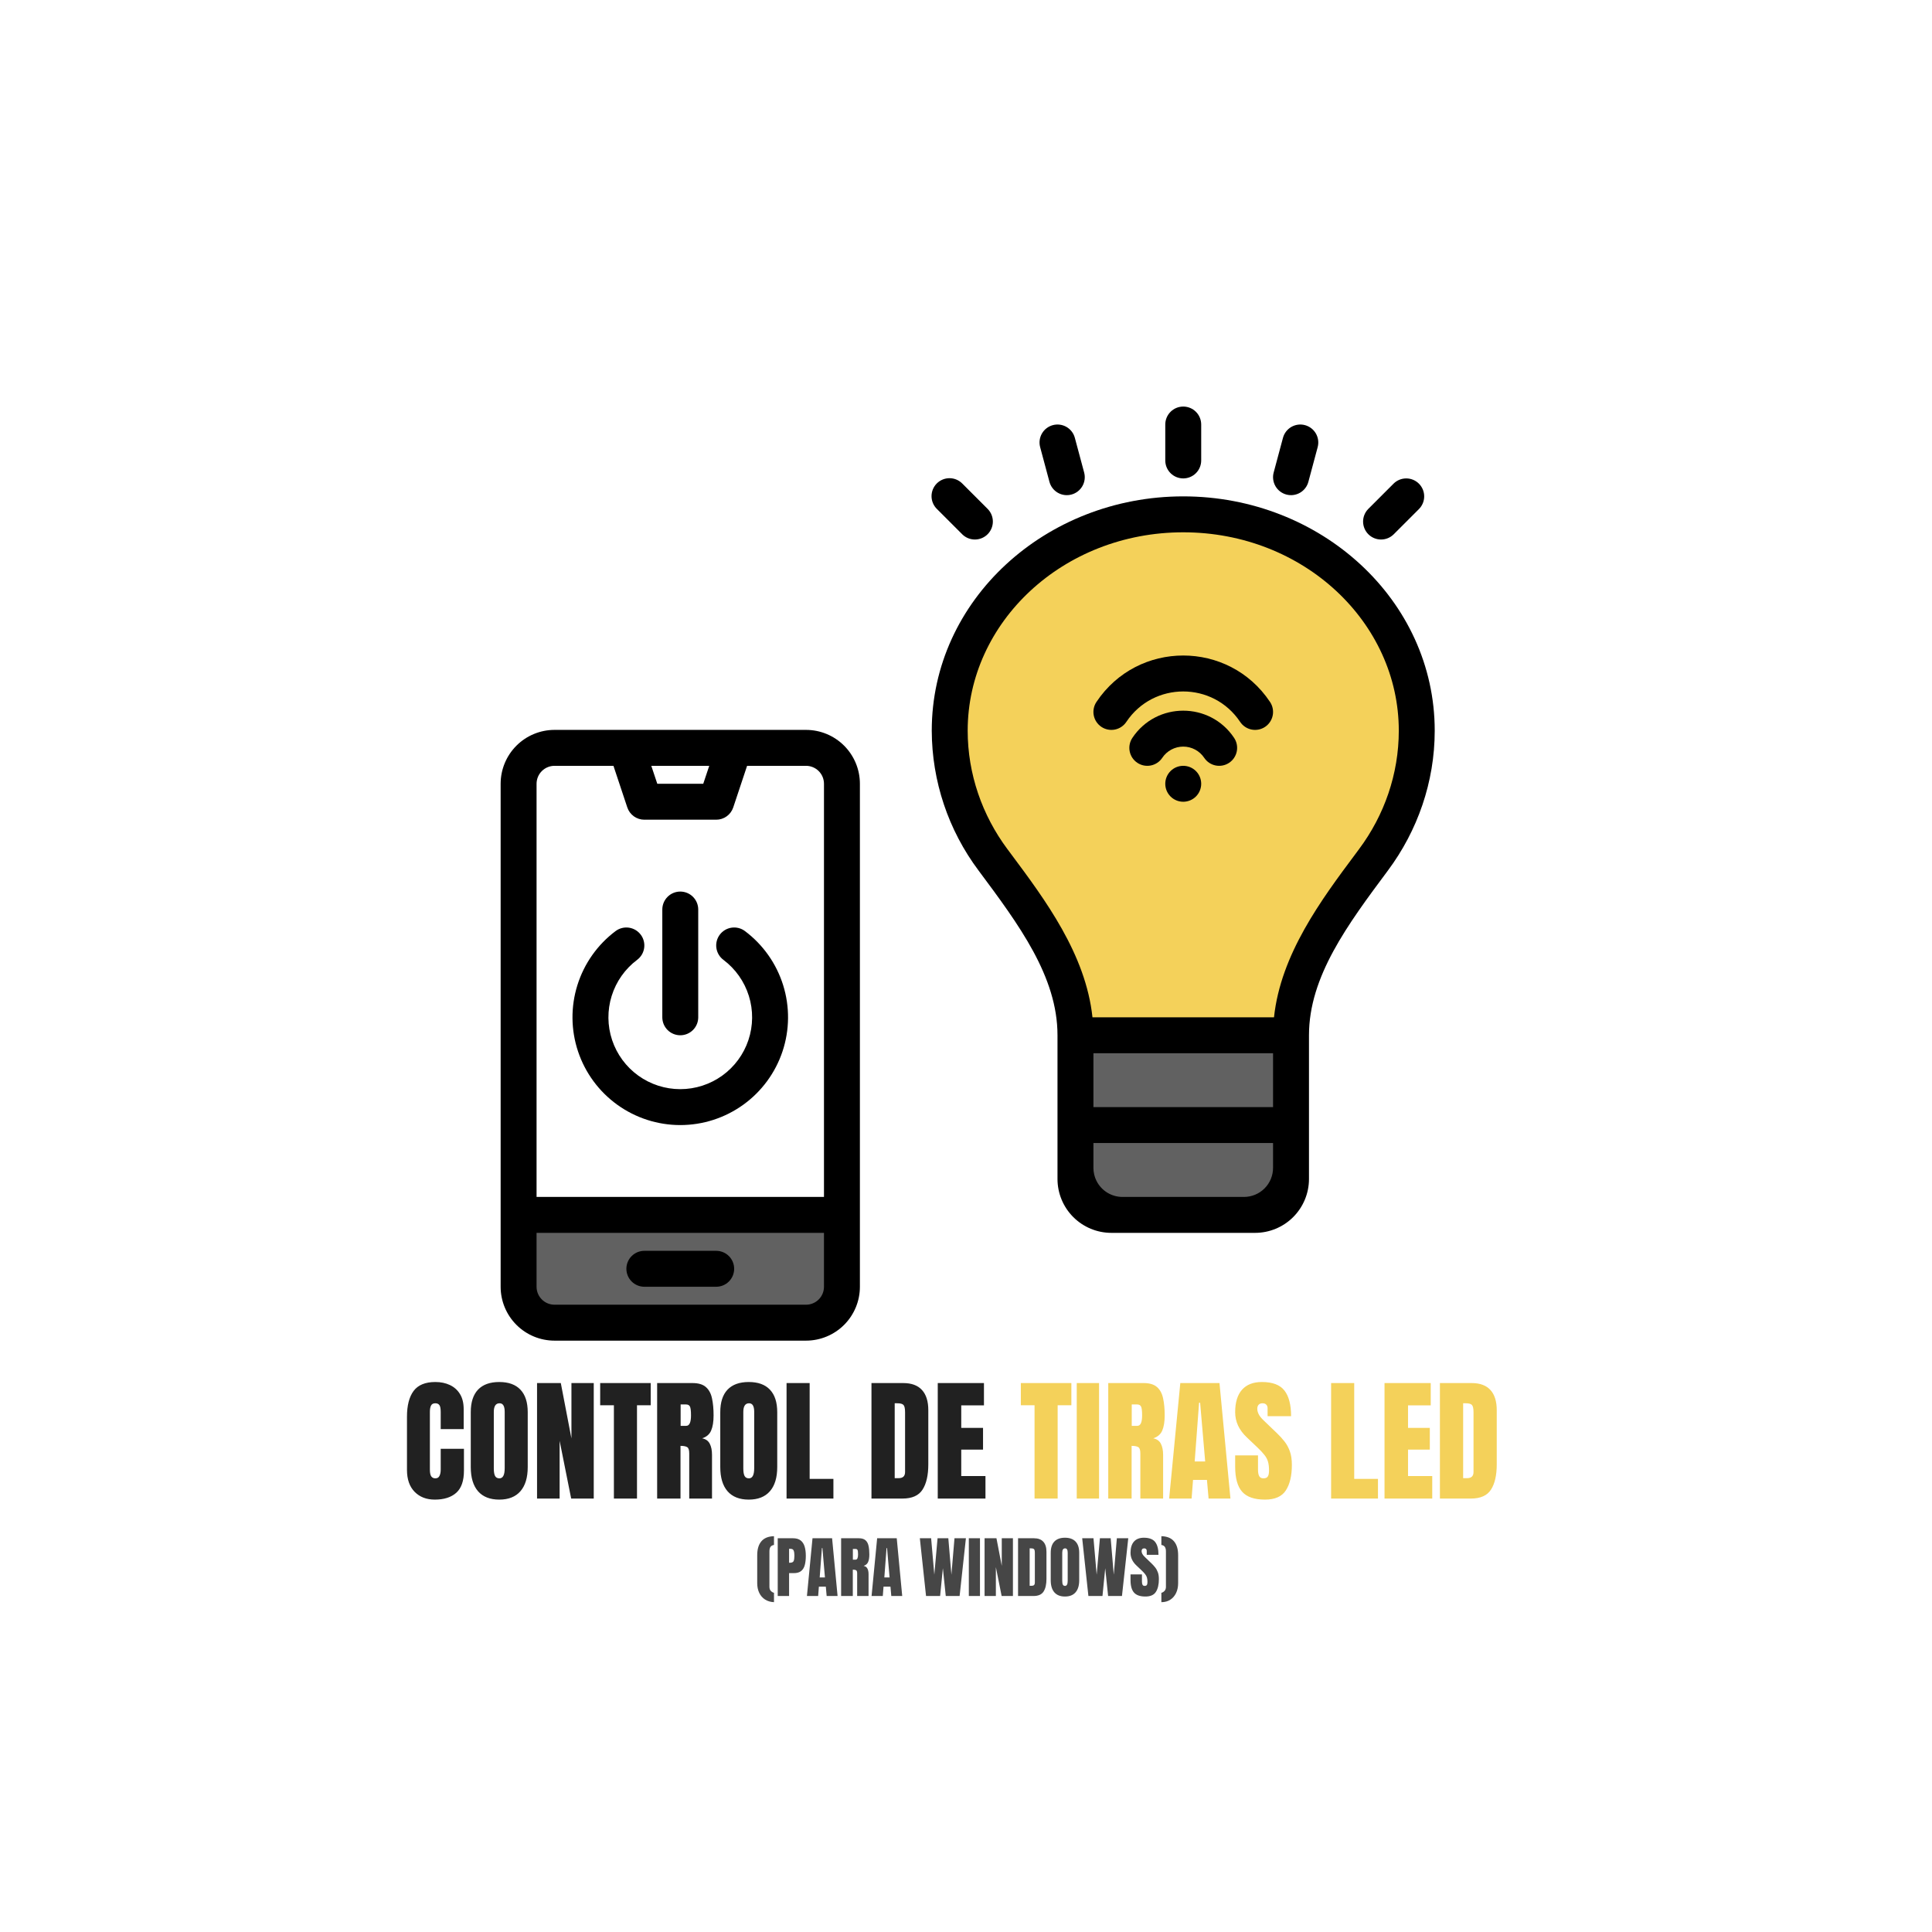 <svg width="575" height="575" viewBox="0 0 575 575" fill="none" xmlns="http://www.w3.org/2000/svg">
<rect width="575" height="575" fill="white"/>
<path d="M282.654 217.466C282.654 181.904 313.769 153.077 352.154 153.077C390.54 153.077 421.654 181.904 421.654 217.466C421.654 231.548 416.928 244.956 408.786 255.889C397.078 271.601 384.231 288.527 384.231 308.116V347.581C384.231 351.293 382.757 354.853 380.132 357.478C377.507 360.103 373.947 361.577 370.235 361.577H334.074C330.362 361.577 326.802 360.103 324.177 357.478C321.552 354.853 320.077 351.293 320.077 347.581V308.116C320.077 288.527 307.225 271.601 295.522 255.889C287.209 244.8 282.696 231.325 282.654 217.466Z" fill="#F4D15A"/>
<path d="M373.538 361.577H330.768C327.933 361.577 325.213 360.45 323.208 358.445C321.203 356.44 320.076 353.72 320.076 350.884V308.115H384.23V350.884C384.23 353.72 383.104 356.44 381.098 358.445C379.093 360.45 376.373 361.577 373.538 361.577Z" fill="#616161"/>
<path d="M154.346 233.269C154.346 230.434 155.472 227.714 157.477 225.709C159.483 223.704 162.202 222.577 165.038 222.577H239.884C242.72 222.577 245.44 223.704 247.445 225.709C249.45 227.714 250.576 230.434 250.576 233.269V382.962C250.576 385.798 249.45 388.517 247.445 390.522C245.44 392.528 242.72 393.654 239.884 393.654H165.038C162.202 393.654 159.483 392.528 157.477 390.522C155.472 388.517 154.346 385.798 154.346 382.962V233.269Z" fill="white"/>
<path d="M250.576 361.577H154.346V382.962C154.346 385.798 155.472 388.517 157.477 390.522C159.483 392.528 162.202 393.654 165.038 393.654H239.884C242.72 393.654 245.44 392.528 247.445 390.522C249.45 388.517 250.576 385.798 250.576 382.962V361.577Z" fill="#616161"/>
<path d="M357.5 126.346C357.5 124.928 356.937 123.568 355.934 122.566C354.932 121.563 353.572 121 352.154 121C350.736 121 349.376 121.563 348.374 122.566C347.371 123.568 346.808 124.928 346.808 126.346V137.038C346.808 138.456 347.371 139.816 348.374 140.819C349.376 141.821 350.736 142.385 352.154 142.385C353.572 142.385 354.932 141.821 355.934 140.819C356.937 139.816 357.5 138.456 357.5 137.038V126.346ZM286.434 143.951C285.941 143.44 285.351 143.033 284.698 142.753C284.046 142.473 283.345 142.325 282.635 142.319C281.925 142.313 281.221 142.448 280.564 142.717C279.907 142.986 279.31 143.383 278.808 143.885C278.306 144.387 277.909 144.984 277.64 145.641C277.371 146.298 277.236 147.002 277.242 147.712C277.249 148.421 277.396 149.123 277.676 149.775C277.956 150.427 278.364 151.017 278.874 151.511L286.434 159.07C287.442 160.044 288.793 160.583 290.194 160.57C291.596 160.558 292.937 159.996 293.928 159.005C294.919 158.014 295.482 156.673 295.494 155.271C295.506 153.869 294.967 152.519 293.993 151.511L286.434 143.951ZM422.301 143.951C423.303 144.954 423.866 146.313 423.866 147.731C423.866 149.148 423.303 150.508 422.301 151.511L414.741 159.07C413.733 160.044 412.383 160.583 410.981 160.57C409.579 160.558 408.238 159.996 407.247 159.005C406.256 158.014 405.694 156.673 405.681 155.271C405.669 153.869 406.208 152.519 407.182 151.511L414.741 143.951C415.744 142.949 417.104 142.386 418.521 142.386C419.939 142.386 421.298 142.949 422.301 143.951ZM319.895 130.308C319.714 129.629 319.4 128.994 318.972 128.437C318.545 127.88 318.012 127.412 317.404 127.061C316.796 126.71 316.124 126.483 315.428 126.391C314.732 126.3 314.025 126.346 313.346 126.528C312.668 126.71 312.032 127.023 311.475 127.451C310.918 127.878 310.451 128.411 310.1 129.02C309.749 129.628 309.521 130.299 309.43 130.995C309.338 131.691 309.385 132.399 309.567 133.077L312.336 143.406C312.703 144.775 313.599 145.943 314.828 146.652C316.056 147.361 317.515 147.553 318.885 147.185C320.255 146.818 321.422 145.922 322.131 144.694C322.84 143.466 323.032 142.006 322.665 140.636L319.895 130.308ZM388.38 126.528C389.058 126.709 389.695 127.022 390.252 127.45C390.81 127.877 391.278 128.41 391.629 129.018C391.981 129.626 392.209 130.298 392.301 130.994C392.393 131.691 392.347 132.398 392.165 133.077L389.395 143.406C389.214 144.084 388.9 144.72 388.472 145.277C388.045 145.834 387.512 146.301 386.904 146.652C386.296 147.003 385.624 147.231 384.928 147.322C384.232 147.414 383.525 147.367 382.846 147.185C382.168 147.004 381.532 146.69 380.975 146.262C380.418 145.835 379.951 145.302 379.6 144.694C379.249 144.086 379.021 143.414 378.93 142.718C378.838 142.022 378.885 141.315 379.067 140.636L381.836 130.308C382.018 129.629 382.331 128.994 382.759 128.437C383.186 127.88 383.719 127.412 384.327 127.061C384.936 126.71 385.607 126.482 386.303 126.391C386.999 126.299 387.701 126.346 388.38 126.528ZM335.217 214.852C334.431 216.031 333.207 216.85 331.817 217.128C330.426 217.406 328.982 217.12 327.802 216.333C326.623 215.546 325.804 214.322 325.526 212.932C325.248 211.541 325.535 210.097 326.321 208.918C338.612 190.484 365.696 190.484 377.987 208.918C378.774 210.097 379.06 211.541 378.782 212.932C378.504 214.322 377.685 215.546 376.506 216.333C375.326 217.12 373.882 217.406 372.492 217.128C371.101 216.85 369.878 216.031 369.091 214.852C361.034 202.769 343.274 202.769 335.217 214.852Z" fill="black"/>
<path d="M345.91 225.544C345.123 226.724 343.9 227.542 342.509 227.82C341.119 228.098 339.675 227.812 338.495 227.025C337.315 226.238 336.497 225.015 336.219 223.624C335.941 222.233 336.227 220.789 337.014 219.61C344.215 208.81 360.093 208.81 367.295 219.61C368.082 220.789 368.368 222.233 368.09 223.624C367.812 225.015 366.994 226.238 365.814 227.025C364.634 227.812 363.19 228.098 361.8 227.82C360.409 227.542 359.186 226.724 358.399 225.544C357.713 224.516 356.785 223.674 355.695 223.091C354.606 222.508 353.39 222.203 352.154 222.203C350.919 222.203 349.703 222.508 348.613 223.091C347.524 223.674 346.596 224.516 345.91 225.544Z" fill="black"/>
<path d="M357.5 233.269C357.5 234.687 356.937 236.047 355.934 237.049C354.931 238.052 353.572 238.615 352.154 238.615C350.736 238.615 349.376 238.052 348.373 237.049C347.371 236.047 346.808 234.687 346.808 233.269C346.808 231.851 347.371 230.491 348.373 229.489C349.376 228.486 350.736 227.923 352.154 227.923C353.572 227.923 354.931 228.486 355.934 229.489C356.937 230.491 357.5 231.851 357.5 233.269Z" fill="black"/>
<path fill-rule="evenodd" clip-rule="evenodd" d="M314.731 308.115C314.731 290.639 303.242 275.199 291.24 259.086C282.236 247.074 277.35 232.477 277.308 217.466C277.308 178.578 311.208 147.73 352.154 147.73C393.1 147.73 427 178.578 427 217.466C427 232.756 421.868 247.271 413.068 259.086C401.071 275.199 389.577 290.644 389.577 308.115V350.884C389.577 355.138 387.887 359.217 384.879 362.225C381.871 365.233 377.792 366.923 373.538 366.923H330.769C326.515 366.923 322.436 365.233 319.428 362.225C316.42 359.217 314.731 355.138 314.731 350.884V308.115ZM288 217.466C288 185.234 316.335 158.423 352.154 158.423C387.973 158.423 416.308 185.234 416.308 217.466C416.308 230.35 411.988 242.646 404.493 252.697L403.514 254.017C393.26 267.762 381.167 283.977 379.168 302.769H325.14C323.14 283.977 311.047 267.762 300.793 254.012L299.81 252.697C292.325 242.646 288 230.35 288 217.466ZM326.332 351.451C325.733 350.249 325.422 348.924 325.423 347.58V340.192H378.885V347.58C378.883 349.874 377.971 352.073 376.349 353.695C374.728 355.317 372.528 356.229 370.234 356.231H334.073C332.467 356.231 330.893 355.783 329.526 354.939C328.16 354.095 327.056 352.887 326.337 351.451H326.332ZM325.423 329.5V313.461H378.885V329.5H325.423Z" fill="black"/>
<path d="M190.699 278.177C191.55 279.311 191.915 280.737 191.715 282.14C191.514 283.544 190.764 284.811 189.63 285.661C186.039 288.354 183.387 292.109 182.049 296.393C180.711 300.677 180.754 305.273 182.173 309.531C183.593 313.789 186.316 317.493 189.957 320.117C193.598 322.741 197.972 324.154 202.461 324.154C206.949 324.154 211.323 322.741 214.965 320.117C218.606 317.493 221.329 313.789 222.748 309.531C224.167 305.273 224.211 300.677 222.873 296.393C221.534 292.109 218.882 288.354 215.291 285.661C214.157 284.81 213.408 283.543 213.208 282.139C213.008 280.734 213.373 279.308 214.225 278.174C215.076 277.04 216.344 276.29 217.748 276.09C219.152 275.89 220.578 276.256 221.712 277.107C227.097 281.148 231.074 286.78 233.08 293.205C235.086 299.631 235.02 306.526 232.891 312.912C230.761 319.298 226.676 324.852 221.215 328.788C215.754 332.724 209.193 334.842 202.461 334.842C195.729 334.842 189.168 332.724 183.706 328.788C178.245 324.852 174.16 319.298 172.031 312.912C169.901 306.526 169.835 299.631 171.841 293.205C173.848 286.78 177.825 281.148 183.209 277.107C184.344 276.257 185.769 275.891 187.173 276.092C188.577 276.293 189.843 277.042 190.694 278.177H190.699Z" fill="black"/>
<path d="M202.462 265.346C203.88 265.346 205.24 265.909 206.243 266.912C207.245 267.915 207.808 269.274 207.808 270.692V302.769C207.808 304.187 207.245 305.547 206.243 306.55C205.24 307.552 203.88 308.115 202.462 308.115C201.044 308.115 199.685 307.552 198.682 306.55C197.679 305.547 197.116 304.187 197.116 302.769V270.692C197.116 269.274 197.679 267.915 198.682 266.912C199.685 265.909 201.044 265.346 202.462 265.346ZM191.77 372.269C190.352 372.269 188.992 372.833 187.99 373.835C186.987 374.838 186.424 376.198 186.424 377.615C186.424 379.033 186.987 380.393 187.99 381.396C188.992 382.398 190.352 382.962 191.77 382.962H213.155C214.572 382.962 215.932 382.398 216.935 381.396C217.938 380.393 218.501 379.033 218.501 377.615C218.501 376.198 217.938 374.838 216.935 373.835C215.932 372.833 214.572 372.269 213.155 372.269H191.77Z" fill="black"/>
<path fill-rule="evenodd" clip-rule="evenodd" d="M165.038 217.23C160.785 217.23 156.705 218.92 153.698 221.928C150.69 224.936 149 229.015 149 233.269V382.961C149 387.215 150.69 391.294 153.698 394.302C156.705 397.31 160.785 399 165.038 399H239.885C244.138 399 248.218 397.31 251.226 394.302C254.233 391.294 255.923 387.215 255.923 382.961V233.269C255.923 229.015 254.233 224.936 251.226 221.928C248.218 218.92 244.138 217.23 239.885 217.23H165.038ZM245.231 356.23V233.269C245.231 231.851 244.668 230.491 243.665 229.489C242.662 228.486 241.303 227.923 239.885 227.923H222.349L218.227 240.304C217.873 241.369 217.192 242.296 216.281 242.952C215.37 243.608 214.276 243.962 213.154 243.961H191.769C190.647 243.962 189.553 243.608 188.642 242.952C187.731 242.296 187.05 241.369 186.696 240.304L182.574 227.923H165.038C163.621 227.923 162.261 228.486 161.258 229.489C160.256 230.491 159.692 231.851 159.692 233.269V356.23H245.231ZM159.692 366.923V382.961C159.692 384.379 160.256 385.739 161.258 386.742C162.261 387.744 163.621 388.307 165.038 388.307H239.885C241.303 388.307 242.662 387.744 243.665 386.742C244.668 385.739 245.231 384.379 245.231 382.961V366.923H159.692ZM211.085 227.923H193.838L195.624 233.269H209.299L211.085 227.923Z" fill="black"/>
<path d="M129.406 446.312C126.919 446.312 124.914 445.538 123.391 443.988C121.88 442.439 121.125 440.271 121.125 437.484V421.625C121.125 418.292 121.783 415.74 123.098 413.969C124.426 412.198 126.581 411.312 129.562 411.312C131.19 411.312 132.635 411.612 133.898 412.211C135.174 412.81 136.177 413.708 136.906 414.906C137.635 416.091 138 417.589 138 419.398V425.336H131.164V420.258C131.164 419.229 131.034 418.539 130.773 418.188C130.513 417.823 130.109 417.641 129.562 417.641C128.924 417.641 128.495 417.875 128.273 418.344C128.052 418.799 127.941 419.411 127.941 420.18V437.387C127.941 438.337 128.078 439.008 128.352 439.398C128.638 439.789 129.042 439.984 129.562 439.984C130.148 439.984 130.559 439.743 130.793 439.262C131.04 438.78 131.164 438.155 131.164 437.387V431.195H138.078V437.699C138.078 440.72 137.316 442.914 135.793 444.281C134.27 445.635 132.141 446.312 129.406 446.312ZM148.586 446.312C145.839 446.312 143.736 445.486 142.277 443.832C140.832 442.165 140.109 439.763 140.109 436.625V420.297C140.109 417.354 140.826 415.121 142.258 413.598C143.703 412.074 145.812 411.312 148.586 411.312C151.359 411.312 153.462 412.074 154.895 413.598C156.34 415.121 157.062 417.354 157.062 420.297V436.625C157.062 439.763 156.333 442.165 154.875 443.832C153.43 445.486 151.333 446.312 148.586 446.312ZM148.645 439.984C149.686 439.984 150.207 438.975 150.207 436.957V420.18C150.207 418.487 149.699 417.641 148.684 417.641C147.538 417.641 146.965 418.507 146.965 420.238V436.996C146.965 438.064 147.095 438.832 147.355 439.301C147.616 439.757 148.046 439.984 148.645 439.984ZM159.836 446V411.625H166.906L170.07 428.09V411.625H176.711V446H169.992L166.555 428.812V446H159.836ZM182.707 446V418.227H178.625V411.625H193.664V418.227H189.582V446H182.707ZM195.578 446V411.625H206.125C207.883 411.625 209.211 412.029 210.109 412.836C211.008 413.63 211.607 414.75 211.906 416.195C212.219 417.628 212.375 419.314 212.375 421.254C212.375 423.129 212.134 424.626 211.652 425.746C211.184 426.866 210.292 427.641 208.977 428.07C210.057 428.292 210.812 428.832 211.242 429.691C211.685 430.538 211.906 431.638 211.906 432.992V446H205.129V432.543C205.129 431.54 204.921 430.922 204.504 430.688C204.1 430.44 203.443 430.316 202.531 430.316V446H195.578ZM202.57 424.359H204.23C205.181 424.359 205.656 423.324 205.656 421.254C205.656 419.913 205.552 419.034 205.344 418.617C205.135 418.201 204.745 417.992 204.172 417.992H202.57V424.359ZM222.844 446.312C220.096 446.312 217.993 445.486 216.535 443.832C215.09 442.165 214.367 439.763 214.367 436.625V420.297C214.367 417.354 215.083 415.121 216.516 413.598C217.961 412.074 220.07 411.312 222.844 411.312C225.617 411.312 227.72 412.074 229.152 413.598C230.598 415.121 231.32 417.354 231.32 420.297V436.625C231.32 439.763 230.591 442.165 229.133 443.832C227.688 445.486 225.591 446.312 222.844 446.312ZM222.902 439.984C223.944 439.984 224.465 438.975 224.465 436.957V420.18C224.465 418.487 223.957 417.641 222.941 417.641C221.796 417.641 221.223 418.507 221.223 420.238V436.996C221.223 438.064 221.353 438.832 221.613 439.301C221.874 439.757 222.303 439.984 222.902 439.984ZM234.094 446V411.625H240.969V440.141H248.039V446H234.094ZM259.367 446V411.625H268.82C271.294 411.625 273.156 412.315 274.406 413.695C275.656 415.062 276.281 417.068 276.281 419.711V435.805C276.281 439.06 275.708 441.573 274.562 443.344C273.43 445.115 271.438 446 268.586 446H259.367ZM266.281 439.926H267.473C268.736 439.926 269.367 439.314 269.367 438.09V420.355C269.367 419.21 269.211 418.474 268.898 418.148C268.599 417.81 267.98 417.641 267.043 417.641H266.281V439.926ZM279.094 446V411.625H292.844V418.266H286.086V424.965H292.57V431.43H286.086V439.301H293.293V446H279.094Z" fill="#212121"/>
<path d="M307.902 446V418.227H303.82V411.625H318.859V418.227H314.777V446H307.902ZM320.461 446V411.625H327.102V446H320.461ZM329.836 446V411.625H340.383C342.141 411.625 343.469 412.029 344.367 412.836C345.266 413.63 345.865 414.75 346.164 416.195C346.477 417.628 346.633 419.314 346.633 421.254C346.633 423.129 346.392 424.626 345.91 425.746C345.441 426.866 344.549 427.641 343.234 428.07C344.315 428.292 345.07 428.832 345.5 429.691C345.943 430.538 346.164 431.638 346.164 432.992V446H339.387V432.543C339.387 431.54 339.178 430.922 338.762 430.688C338.358 430.44 337.701 430.316 336.789 430.316V446H329.836ZM336.828 424.359H338.488C339.439 424.359 339.914 423.324 339.914 421.254C339.914 419.913 339.81 419.034 339.602 418.617C339.393 418.201 339.003 417.992 338.43 417.992H336.828V424.359ZM347.961 446L351.281 411.625H362.941L366.203 446H359.699L359.211 440.453H355.07L354.641 446H347.961ZM355.559 434.965H358.684L357.18 417.484H356.867L355.559 434.965ZM376.477 446.312C373.339 446.312 371.073 445.531 369.68 443.969C368.299 442.406 367.609 439.919 367.609 436.508V433.148H374.406V437.445C374.406 438.24 374.523 438.865 374.758 439.32C375.005 439.763 375.428 439.984 376.027 439.984C376.652 439.984 377.082 439.802 377.316 439.438C377.564 439.073 377.688 438.474 377.688 437.641C377.688 436.586 377.583 435.707 377.375 435.004C377.167 434.288 376.802 433.611 376.281 432.973C375.773 432.322 375.064 431.566 374.152 430.707L371.066 427.777C368.762 425.603 367.609 423.116 367.609 420.316C367.609 417.387 368.286 415.154 369.641 413.617C371.008 412.081 372.98 411.312 375.559 411.312C378.71 411.312 380.943 412.152 382.258 413.832C383.586 415.512 384.25 418.064 384.25 421.488H377.258V419.125C377.258 418.656 377.121 418.292 376.848 418.031C376.587 417.771 376.229 417.641 375.773 417.641C375.227 417.641 374.823 417.797 374.562 418.109C374.315 418.409 374.191 418.799 374.191 419.281C374.191 419.763 374.322 420.284 374.582 420.844C374.842 421.404 375.357 422.048 376.125 422.777L380.09 426.586C380.884 427.341 381.613 428.142 382.277 428.988C382.941 429.822 383.475 430.798 383.879 431.918C384.283 433.025 384.484 434.379 384.484 435.98C384.484 439.21 383.885 441.742 382.688 443.578C381.503 445.401 379.432 446.312 376.477 446.312ZM396.164 446V411.625H403.039V440.141H410.109V446H396.164ZM412.062 446V411.625H425.812V418.266H419.055V424.965H425.539V431.43H419.055V439.301H426.262V446H412.062ZM428.547 446V411.625H438C440.474 411.625 442.336 412.315 443.586 413.695C444.836 415.062 445.461 417.068 445.461 419.711V435.805C445.461 439.06 444.888 441.573 443.742 443.344C442.609 445.115 440.617 446 437.766 446H428.547ZM435.461 439.926H436.652C437.915 439.926 438.547 439.314 438.547 438.09V420.355C438.547 419.21 438.391 418.474 438.078 418.148C437.779 417.81 437.16 417.641 436.223 417.641H435.461V439.926Z" fill="#F4D15A"/>
<path d="M230.354 476.836C229.325 476.79 228.436 476.527 227.688 476.045C226.945 475.563 226.372 474.906 225.969 474.072C225.565 473.239 225.363 472.275 225.363 471.182V462.842C225.363 461.071 225.773 459.701 226.594 458.73C227.414 457.754 228.667 457.243 230.354 457.197V459.805C229.859 459.889 229.507 460.088 229.299 460.4C229.097 460.706 228.996 461.149 228.996 461.729V472.275C228.996 472.764 229.126 473.158 229.387 473.457C229.647 473.75 229.969 473.949 230.354 474.053V476.836ZM231.467 475V457.812H236.008C236.958 457.812 237.71 458.024 238.264 458.447C238.824 458.87 239.224 459.473 239.465 460.254C239.706 461.035 239.826 461.966 239.826 463.047C239.826 464.089 239.725 464.997 239.523 465.771C239.322 466.54 238.96 467.135 238.439 467.559C237.925 467.982 237.193 468.193 236.242 468.193H234.846V475H231.467ZM234.846 465.107H235.041C235.679 465.107 236.07 464.928 236.213 464.57C236.356 464.212 236.428 463.685 236.428 462.988C236.428 462.337 236.356 461.836 236.213 461.484C236.076 461.126 235.747 460.947 235.227 460.947H234.846V465.107ZM240.158 475L241.818 457.812H247.648L249.279 475H246.027L245.783 472.227H243.713L243.498 475H240.158ZM243.957 469.482H245.52L244.768 460.742H244.611L243.957 469.482ZM250.334 475V457.812H255.607C256.486 457.812 257.15 458.014 257.6 458.418C258.049 458.815 258.348 459.375 258.498 460.098C258.654 460.814 258.732 461.657 258.732 462.627C258.732 463.564 258.612 464.313 258.371 464.873C258.137 465.433 257.691 465.82 257.033 466.035C257.574 466.146 257.951 466.416 258.166 466.846C258.387 467.269 258.498 467.819 258.498 468.496V475H255.109V468.271C255.109 467.77 255.005 467.461 254.797 467.344C254.595 467.22 254.266 467.158 253.811 467.158V475H250.334ZM253.83 464.18H254.66C255.135 464.18 255.373 463.662 255.373 462.627C255.373 461.956 255.321 461.517 255.217 461.309C255.113 461.1 254.917 460.996 254.631 460.996H253.83V464.18ZM259.396 475L261.057 457.812H266.887L268.518 475H265.266L265.021 472.227H262.951L262.736 475H259.396ZM263.195 469.482H264.758L264.006 460.742H263.85L263.195 469.482ZM275.607 475L273.762 457.812H277.121L278.068 468.662L279.035 457.812H282.238L283.156 468.662L284.074 457.812H287.473L285.598 475H281.477L280.617 466.729L279.797 475H275.607ZM288.342 475V457.812H291.662V475H288.342ZM293.029 475V457.812H296.564L298.146 466.045V457.812H301.467V475H298.107L296.389 466.406V475H293.029ZM302.99 475V457.812H307.717C308.954 457.812 309.885 458.158 310.51 458.848C311.135 459.531 311.447 460.534 311.447 461.855V469.902C311.447 471.53 311.161 472.786 310.588 473.672C310.021 474.557 309.025 475 307.6 475H302.99ZM306.447 471.963H307.043C307.674 471.963 307.99 471.657 307.99 471.045V462.178C307.99 461.605 307.912 461.237 307.756 461.074C307.606 460.905 307.297 460.82 306.828 460.82H306.447V471.963ZM316.955 475.156C315.581 475.156 314.53 474.743 313.801 473.916C313.078 473.083 312.717 471.882 312.717 470.312V462.148C312.717 460.677 313.075 459.561 313.791 458.799C314.514 458.037 315.568 457.656 316.955 457.656C318.342 457.656 319.393 458.037 320.109 458.799C320.832 459.561 321.193 460.677 321.193 462.148V470.312C321.193 471.882 320.829 473.083 320.1 473.916C319.377 474.743 318.329 475.156 316.955 475.156ZM316.984 471.992C317.505 471.992 317.766 471.488 317.766 470.479V462.09C317.766 461.243 317.512 460.82 317.004 460.82C316.431 460.82 316.145 461.253 316.145 462.119V470.498C316.145 471.032 316.21 471.416 316.34 471.65C316.47 471.878 316.685 471.992 316.984 471.992ZM323.928 475L322.082 457.812H325.441L326.389 468.662L327.355 457.812H330.559L331.477 468.662L332.395 457.812H335.793L333.918 475H329.797L328.938 466.729L328.117 475H323.928ZM340.9 475.156C339.331 475.156 338.199 474.766 337.502 473.984C336.812 473.203 336.467 471.96 336.467 470.254V468.574H339.865V470.723C339.865 471.12 339.924 471.432 340.041 471.66C340.165 471.882 340.376 471.992 340.676 471.992C340.988 471.992 341.203 471.901 341.32 471.719C341.444 471.536 341.506 471.237 341.506 470.82C341.506 470.293 341.454 469.854 341.35 469.502C341.245 469.144 341.063 468.805 340.803 468.486C340.549 468.161 340.194 467.783 339.738 467.354L338.195 465.889C337.043 464.801 336.467 463.558 336.467 462.158C336.467 460.693 336.805 459.577 337.482 458.809C338.166 458.04 339.152 457.656 340.441 457.656C342.017 457.656 343.133 458.076 343.791 458.916C344.455 459.756 344.787 461.032 344.787 462.744H341.291V461.562C341.291 461.328 341.223 461.146 341.086 461.016C340.956 460.885 340.777 460.82 340.549 460.82C340.275 460.82 340.074 460.898 339.943 461.055C339.82 461.204 339.758 461.4 339.758 461.641C339.758 461.882 339.823 462.142 339.953 462.422C340.083 462.702 340.34 463.024 340.725 463.389L342.707 465.293C343.104 465.671 343.469 466.071 343.801 466.494C344.133 466.911 344.4 467.399 344.602 467.959C344.803 468.512 344.904 469.189 344.904 469.99C344.904 471.605 344.605 472.871 344.006 473.789C343.413 474.701 342.378 475.156 340.9 475.156ZM345.646 476.836V474.053C346.031 473.949 346.353 473.75 346.613 473.457C346.874 473.158 347.004 472.764 347.004 472.275V461.729C347.004 461.149 346.9 460.706 346.691 460.4C346.49 460.088 346.141 459.889 345.646 459.805V457.197C347.333 457.243 348.586 457.754 349.406 458.73C350.227 459.701 350.637 461.071 350.637 462.842V471.182C350.637 472.275 350.435 473.249 350.031 474.102C349.628 474.954 349.051 475.622 348.303 476.104C347.561 476.592 346.675 476.836 345.646 476.836Z" fill="#464646"/>
</svg>
